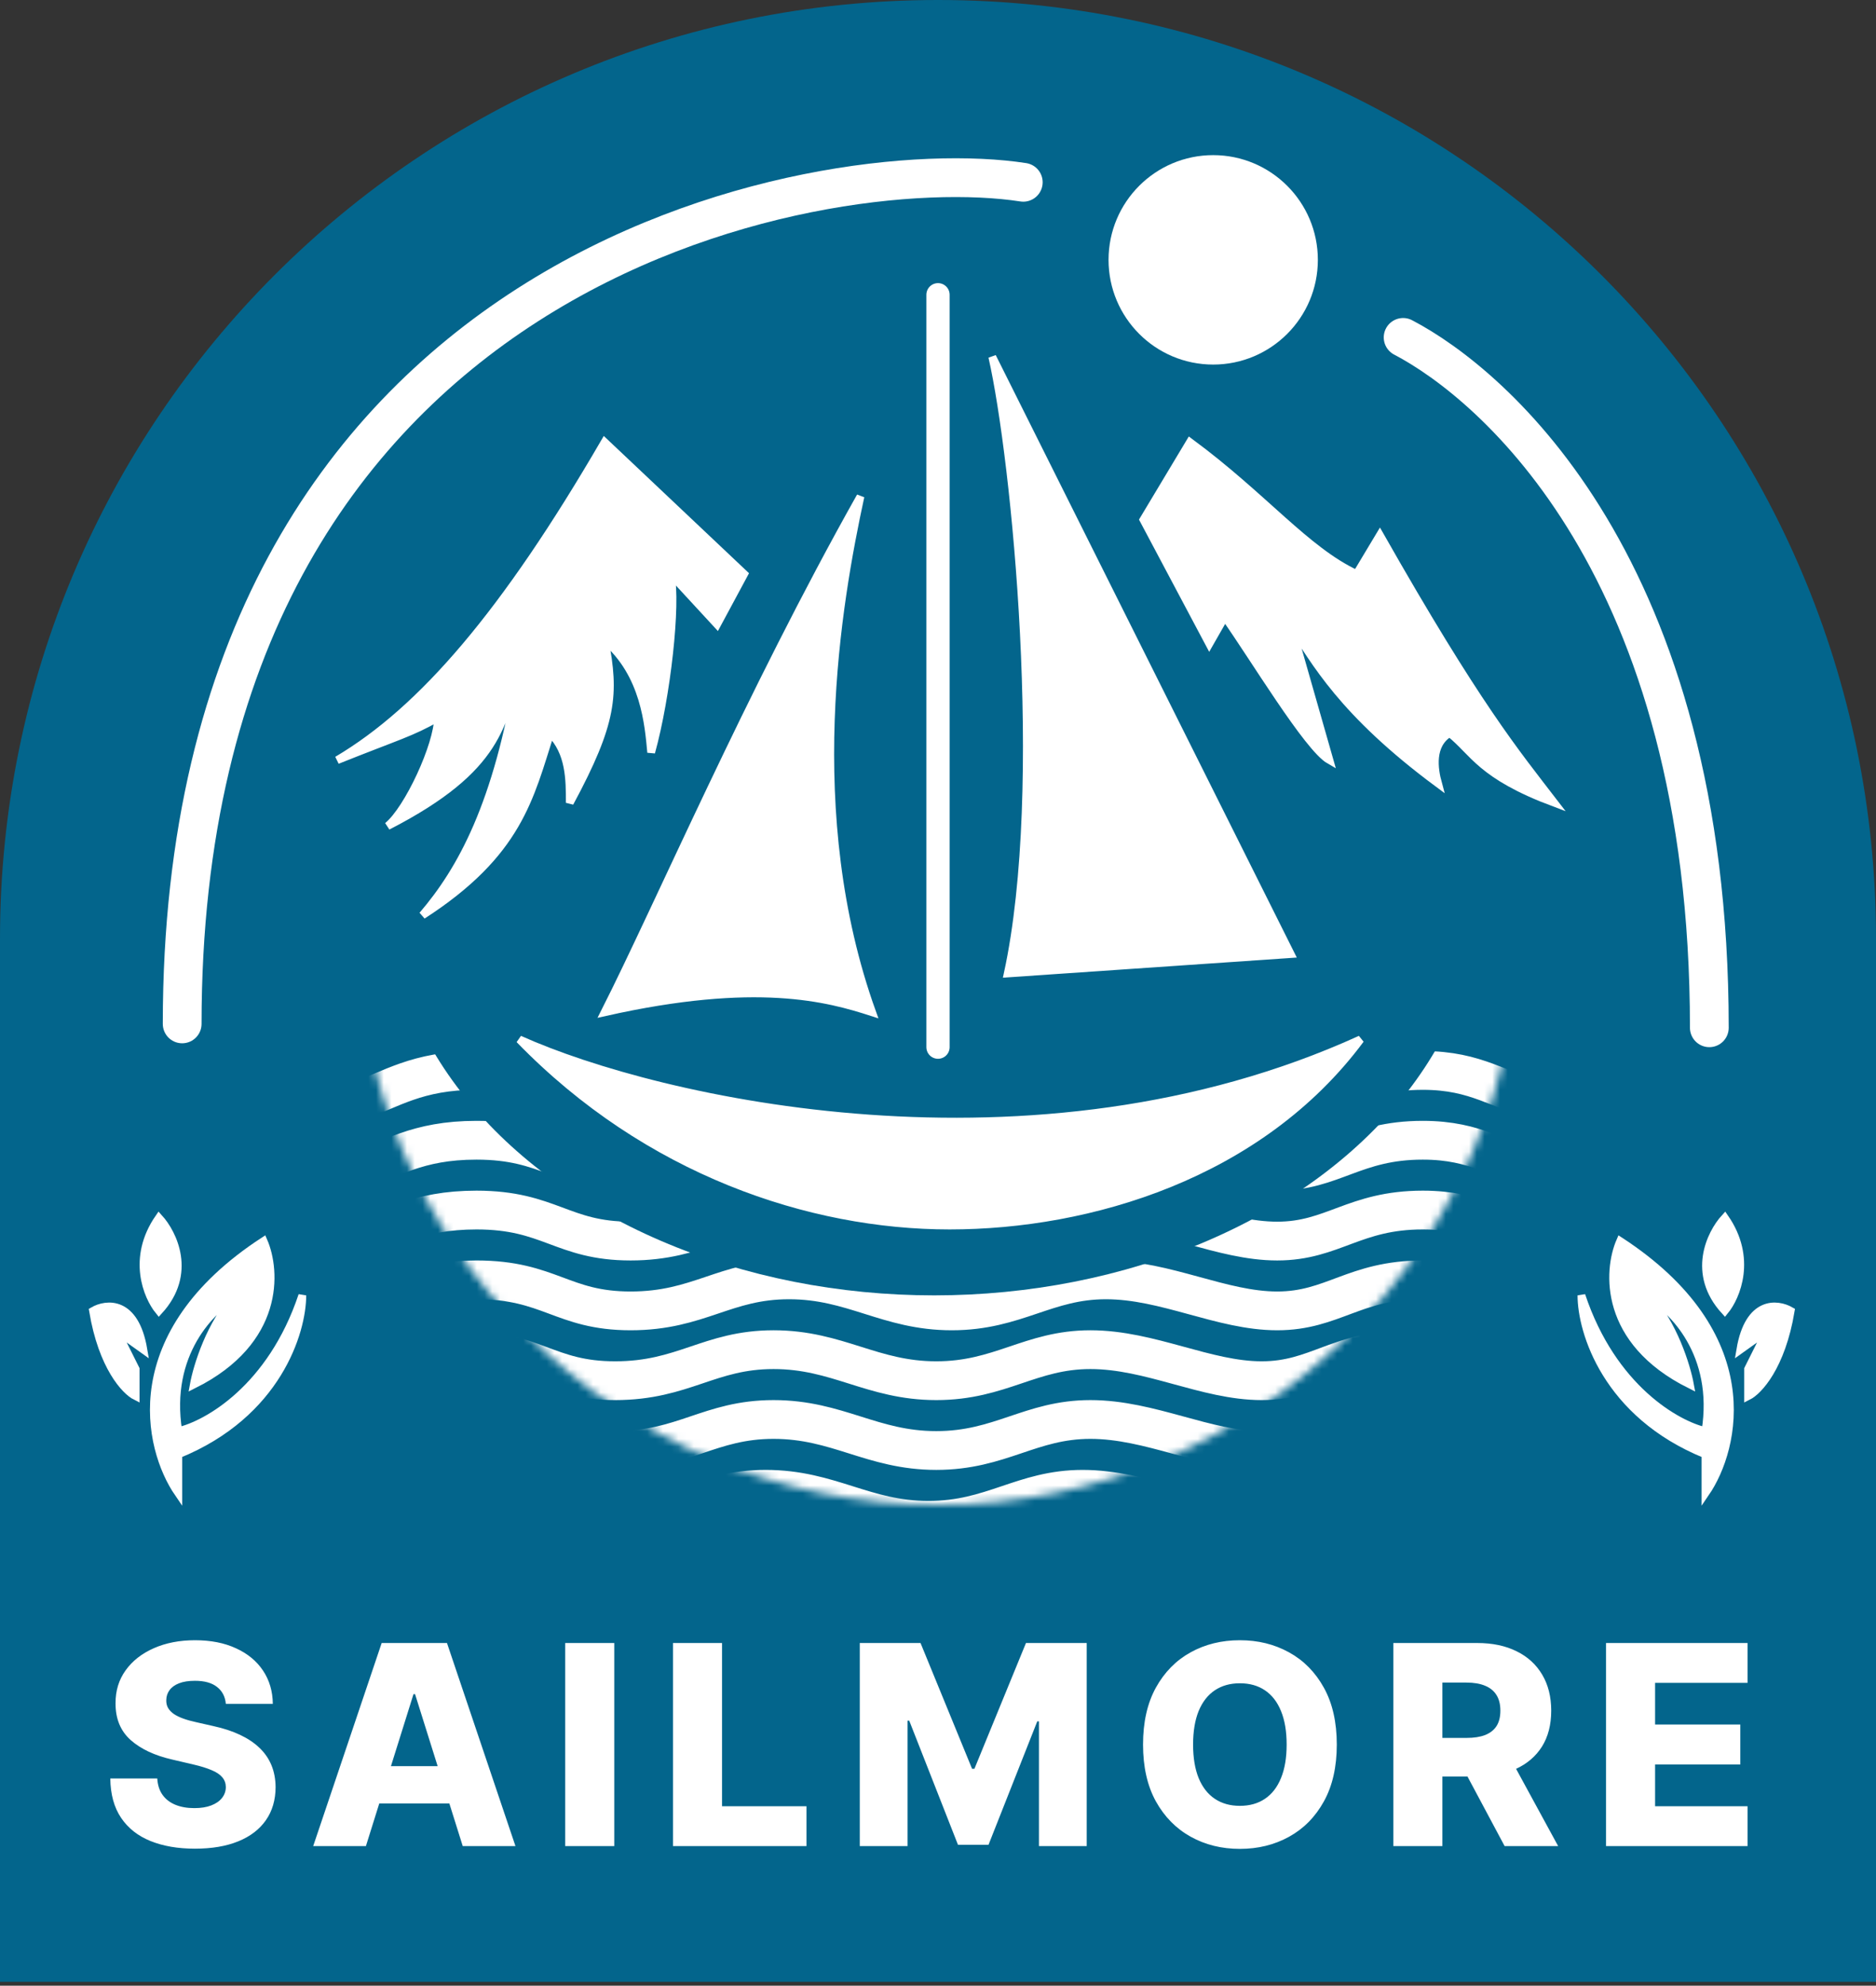 <svg width="242" height="256" viewBox="0 0 242 256" fill="none" xmlns="http://www.w3.org/2000/svg">
<rect x="0" y="0" width="242" height="256" fill="#333333" stroke="none"/>
<path d="M242 121C242 154.383 242 255.5 242 255.5H121H0C0 255.5 0 154.383 0 121C0 54.173 54.174 0 121 0C187.827 0 242 54.173 242 121Z" fill="#03658C"/>
<mask id="mask0_411_1885" style="mask-type:alpha" maskUnits="userSpaceOnUse" x="46" y="44" width="151" height="150">
<circle cx="121" cy="119" r="75" fill="#D9D9D9"/>
</mask>
<g mask="url(#mask0_411_1885)">
<path d="M46.001 142C50.419 140.5 53.733 138 61.466 138C70.921 138 72.513 142 81.351 142C90.188 142 93.502 138 101.787 138C110.073 138 114.491 142 122.777 142C131.062 142 134.928 138 142.661 138C150.394 138 157.574 142 164.755 142C171.936 142 174.697 138 183.535 138C190.605 138 193.293 140.667 199 142" stroke="white" stroke-width="5" stroke-linecap="round"/>
<path d="M44.001 187C48.419 185.5 51.733 183 59.466 183C68.921 183 70.513 187 79.351 187C88.188 187 91.502 183 99.787 183C108.073 183 112.491 187 120.777 187C129.062 187 132.928 183 140.661 183C148.394 183 155.574 187 162.755 187C169.936 187 172.697 183 181.535 183C188.605 183 191.293 185.667 197 187" stroke="white" stroke-width="5" stroke-linecap="round"/>
<path d="M43.001 196C47.419 194.5 50.733 192 58.466 192C67.921 192 69.513 196 78.351 196C87.188 196 90.502 192 98.787 192C107.073 192 111.491 196 119.777 196C128.062 196 131.928 192 139.661 192C147.394 192 154.574 196 161.755 196C168.936 196 171.697 192 180.535 192C187.605 192 190.293 194.667 196 196" stroke="white" stroke-width="5" stroke-linecap="round"/>
<path d="M44.001 178C48.419 176.5 51.733 174 59.466 174C68.921 174 70.513 178 79.351 178C88.188 178 91.502 174 99.787 174C108.073 174 112.491 178 120.777 178C129.062 178 132.928 174 140.661 174C148.394 174 155.574 178 162.755 178C169.936 178 172.697 174 181.535 174C188.605 174 191.293 176.667 197 178" stroke="white" stroke-width="5" stroke-linecap="round"/>
<path d="M46.001 169C50.419 167.5 53.733 165 61.466 165C70.921 165 72.513 169 81.351 169C90.188 169 93.502 165 101.787 165C110.073 165 114.491 169 122.777 169C131.062 169 134.928 165 142.661 165C150.394 165 157.574 169 164.755 169C171.936 169 174.697 165 183.535 165C190.605 165 193.293 167.667 199 169" stroke="white" stroke-width="5" stroke-linecap="round"/>
<path d="M46.001 160C50.419 158.5 53.733 156 61.466 156C70.921 156 72.513 160 81.351 160C90.188 160 93.502 156 101.787 156C110.073 156 114.491 160 122.777 160C131.062 160 134.928 156 142.661 156C150.394 156 157.574 160 164.755 160C171.936 160 174.697 156 183.535 156C190.605 156 193.293 158.667 199 160" stroke="white" stroke-width="5" stroke-linecap="round"/>
<path d="M46.001 151C50.419 149.5 53.733 147 61.466 147C70.921 147 72.513 151 81.351 151C90.188 151 93.502 147 101.787 147C110.073 147 114.491 151 122.777 151C131.062 151 134.928 147 142.661 147C150.394 147 157.574 151 164.755 151C171.936 151 174.697 147 183.535 147C190.605 147 193.293 149.667 199 151" stroke="white" stroke-width="5" stroke-linecap="round"/>
</g>
<ellipse cx="120.5" cy="114.5" rx="70.5" ry="52.5" fill="#03658C"/>
<path d="M209 160C227.4 172 224 186.667 220 192.5V187.5C207.2 182.3 204 171.667 204 167C208 179 216.333 183.667 220 184.5C221.6 174.5 215.667 168.667 212.5 167C215.879 170.6 217.574 176.167 218 178.5C206.8 172.9 207.333 163.833 209 160Z" fill="white"/>
<path d="M222.5 169C224 167.167 226.1 162.2 222.5 157C220.667 159 218.1 164.2 222.5 169Z" fill="white"/>
<path d="M231 169C229.8 176.2 226.833 179.333 225.5 180V176.5L228 171.5L224.5 174C225.576 167.6 229.282 168 231 169Z" fill="white"/>
<path d="M209 160C227.4 172 224 186.667 220 192.5V187.5C207.2 182.3 204 171.667 204 167C208 179 216.333 183.667 220 184.5C221.6 174.5 215.667 168.667 212.5 167C215.879 170.6 217.574 176.167 218 178.5C206.8 172.9 207.333 163.833 209 160Z" stroke="white" stroke-linecap="round"/>
<path d="M222.5 169C224 167.167 226.1 162.2 222.5 157C220.667 159 218.1 164.2 222.5 169Z" stroke="white" stroke-linecap="round"/>
<path d="M231 169C229.8 176.2 226.833 179.333 225.5 180V176.5L228 171.5L224.5 174C225.576 167.6 229.282 168 231 169Z" stroke="white" stroke-linecap="round"/>
<path d="M34 160C15.6 172 19 186.667 23 192.5V187.5C35.8 182.3 39 171.667 39 167C35 179 26.667 183.667 23 184.5C21.4 174.5 27.333 168.667 30.5 167C27.121 170.6 25.426 176.167 25 178.5C36.2 172.9 35.667 163.833 34 160Z" fill="white"/>
<path d="M20.5 169C19 167.167 16.9 162.2 20.5 157C22.333 159 24.9 164.2 20.5 169Z" fill="white"/>
<path d="M12 169C13.2 176.2 16.167 179.333 17.5 180V176.5L15 171.5L18.5 174C17.424 167.6 13.718 168 12 169Z" fill="white"/>
<path d="M34 160C15.6 172 19 186.667 23 192.5V187.5C35.8 182.3 39 171.667 39 167C35 179 26.667 183.667 23 184.5C21.4 174.5 27.333 168.667 30.5 167C27.121 170.6 25.426 176.167 25 178.5C36.2 172.9 35.667 163.833 34 160Z" stroke="white" stroke-linecap="round"/>
<path d="M20.5 169C19 167.167 16.9 162.2 20.5 157C22.333 159 24.9 164.2 20.5 169Z" stroke="white" stroke-linecap="round"/>
<path d="M12 169C13.2 176.2 16.167 179.333 17.5 180V176.5L15 171.5L18.5 174C17.424 167.6 13.718 168 12 169Z" stroke="white" stroke-linecap="round"/>
<path d="M175.5 134C133.3 153.2 84.75 142 67.001 134C83.501 151 104.5 158 122.5 158C140.5 158 162.5 151.5 175.5 134Z" fill="white" stroke="white" stroke-linecap="round"/>
<path d="M78.001 57C65.201 79 54.501 91.5 43.501 98C51.501 94.8 53 94.5 56.5 92.5C56.5 96 52.667 104.333 50 106.5C64.8 98.9 64.501 93.167 67.001 86.5C64.201 103.7 59.5 112.167 54.5 118C66.9 110 68.333 102.833 71 94.5C73.5 97 73.5 100.5 73.5 103.5C79.1 93.1 79.334 89.5 78.001 82.5C83.201 86.9 83.667 93.5 84.001 97C86.001 89.8 87.334 77.833 86.501 74L92.501 80.5L96.001 74L78.001 57Z" fill="white"/>
<path d="M178 69C190.5 91 195.5 97 200.5 103.5C190.9 99.9 190.167 97 187 94.5C184.5 96 185 99.167 185.5 101C173.1 91.8 169.667 85.333 166.5 80.5L171.5 98C168.7 96.4 161.667 84.667 158 79.5L156 83L147.5 67L153.5 57C163 64 168.5 71 175 74L178 69Z" fill="white"/>
<path d="M112.5 130.5C103.3 104.9 108 77.833 111 64C96.6 89.6 85.001 116.667 78.001 130.5C97.6 126.1 106.834 128.667 112.5 130.5Z" fill="white"/>
<path d="M130 125.5C135.2 101.5 131 59.167 128 46L166.5 123L130 125.5Z" fill="white"/>
<path d="M78.001 57C65.201 79 54.501 91.5 43.501 98C51.501 94.8 53 94.5 56.5 92.5C56.5 96 52.667 104.333 50 106.5C64.8 98.9 64.501 93.167 67.001 86.5C64.201 103.7 59.5 112.167 54.5 118C66.9 110 68.333 102.833 71 94.5C73.5 97 73.5 100.5 73.5 103.5C79.1 93.1 79.334 89.5 78.001 82.5C83.201 86.9 83.667 93.5 84.001 97C86.001 89.8 87.334 77.833 86.501 74L92.501 80.5L96.001 74L78.001 57Z" stroke="white" stroke-linecap="round"/>
<path d="M178 69C190.5 91 195.5 97 200.5 103.5C190.9 99.9 190.167 97 187 94.5C184.5 96 185 99.167 185.5 101C173.1 91.8 169.667 85.333 166.5 80.5L171.5 98C168.7 96.4 161.667 84.667 158 79.5L156 83L147.5 67L153.5 57C163 64 168.5 71 175 74L178 69Z" stroke="white" stroke-linecap="round"/>
<path d="M112.5 130.5C103.3 104.9 108 77.833 111 64C96.6 89.6 85.001 116.667 78.001 130.5C97.6 126.1 106.834 128.667 112.5 130.5Z" stroke="white" stroke-linecap="round"/>
<path d="M130 125.5C135.2 101.5 131 59.167 128 46L166.5 123L130 125.5Z" stroke="white" stroke-linecap="round"/>
<path d="M121 38V135" stroke="white" stroke-width="3" stroke-linecap="round"/>
<circle cx="156.5" cy="33.5" r="13.5" fill="white"/>
<path d="M132 23.5C106.167 19.5 23.5 33.5 23.5 132" stroke="white" stroke-width="5" stroke-linecap="round"/>
<path d="M181 43.5C192.5 49.5 220.5 73 220.5 132.5" stroke="white" stroke-width="5" stroke-linecap="round"/>
<path d="M29.134 219.668C29.048 218.73 28.669 218.001 27.996 217.482C27.331 216.953 26.381 216.689 25.145 216.689C24.327 216.689 23.645 216.795 23.099 217.009C22.554 217.222 22.145 217.516 21.872 217.891C21.599 218.257 21.459 218.679 21.45 219.156C21.433 219.548 21.51 219.893 21.68 220.192C21.859 220.49 22.115 220.754 22.447 220.984C22.788 221.206 23.197 221.402 23.675 221.572C24.152 221.743 24.689 221.892 25.285 222.02L27.535 222.531C28.831 222.812 29.973 223.188 30.962 223.656C31.959 224.125 32.794 224.683 33.467 225.331C34.149 225.979 34.665 226.724 35.014 227.568C35.364 228.412 35.543 229.358 35.551 230.406C35.543 232.06 35.125 233.479 34.298 234.663C33.472 235.848 32.283 236.756 30.732 237.386C29.189 238.017 27.327 238.332 25.145 238.332C22.954 238.332 21.046 238.004 19.418 237.348C17.79 236.692 16.524 235.695 15.621 234.357C14.717 233.018 14.253 231.327 14.227 229.281H20.287C20.338 230.125 20.564 230.828 20.965 231.391C21.365 231.953 21.915 232.379 22.614 232.669C23.321 232.959 24.139 233.104 25.068 233.104C25.921 233.104 26.645 232.989 27.241 232.759C27.847 232.528 28.311 232.209 28.635 231.8C28.959 231.391 29.125 230.922 29.134 230.393C29.125 229.899 28.972 229.477 28.673 229.128C28.375 228.77 27.915 228.463 27.293 228.207C26.679 227.943 25.895 227.7 24.94 227.479L22.204 226.839C19.938 226.32 18.152 225.48 16.848 224.321C15.544 223.153 14.896 221.577 14.905 219.591C14.896 217.972 15.331 216.553 16.209 215.334C17.087 214.115 18.301 213.165 19.852 212.483C21.403 211.801 23.172 211.46 25.158 211.46C27.186 211.46 28.946 211.805 30.438 212.496C31.938 213.178 33.101 214.136 33.928 215.372C34.754 216.608 35.176 218.04 35.193 219.668H29.134ZM47.202 238H40.401L49.235 211.818H57.659L66.493 238H59.692L53.543 218.415H53.338L47.202 238ZM46.294 227.696H60.51V232.503H46.294V227.696ZM79.24 211.818V238H72.912V211.818H79.24ZM86.813 238V211.818H93.141V232.861H104.033V238H86.813ZM110.909 211.818H118.746L125.393 228.028H125.7L132.348 211.818H140.184V238H134.023V221.918H133.805L127.515 237.834H123.578L117.288 221.828H117.071V238H110.909V211.818ZM172.443 224.909C172.443 227.79 171.889 230.232 170.781 232.234C169.673 234.237 168.173 235.759 166.281 236.798C164.398 237.838 162.284 238.358 159.94 238.358C157.588 238.358 155.47 237.834 153.587 236.786C151.703 235.737 150.207 234.216 149.099 232.222C148 230.219 147.45 227.781 147.45 224.909C147.45 222.028 148 219.587 149.099 217.584C150.207 215.581 151.703 214.06 153.587 213.02C155.47 211.98 157.588 211.46 159.94 211.46C162.284 211.46 164.398 211.98 166.281 213.02C168.173 214.06 169.673 215.581 170.781 217.584C171.889 219.587 172.443 222.028 172.443 224.909ZM165.974 224.909C165.974 223.205 165.732 221.764 165.246 220.588C164.768 219.412 164.078 218.521 163.175 217.916C162.28 217.311 161.202 217.009 159.94 217.009C158.688 217.009 157.609 217.311 156.706 217.916C155.803 218.521 155.108 219.412 154.622 220.588C154.145 221.764 153.906 223.205 153.906 224.909C153.906 226.614 154.145 228.054 154.622 229.23C155.108 230.406 155.803 231.297 156.706 231.902C157.609 232.507 158.688 232.81 159.94 232.81C161.202 232.81 162.28 232.507 163.175 231.902C164.078 231.297 164.768 230.406 165.246 229.23C165.732 228.054 165.974 226.614 165.974 224.909ZM179.738 238V211.818H190.553C192.513 211.818 194.205 212.172 195.628 212.879C197.06 213.578 198.164 214.584 198.939 215.896C199.715 217.2 200.103 218.747 200.103 220.537C200.103 222.352 199.707 223.895 198.914 225.165C198.121 226.426 196.996 227.389 195.539 228.054C194.082 228.71 192.356 229.038 190.361 229.038H183.522V224.053H189.185C190.14 224.053 190.937 223.929 191.576 223.682C192.224 223.426 192.714 223.043 193.046 222.531C193.378 222.011 193.545 221.347 193.545 220.537C193.545 219.727 193.378 219.058 193.046 218.53C192.714 217.993 192.224 217.592 191.576 217.328C190.928 217.055 190.131 216.919 189.185 216.919H186.066V238H179.738ZM194.478 226.034L200.998 238H194.094L187.702 226.034H194.478ZM207.174 238V211.818H225.429V216.957H213.502V222.327H224.496V227.479H213.502V232.861H225.429V238H207.174Z" fill="white"/>
</svg>
